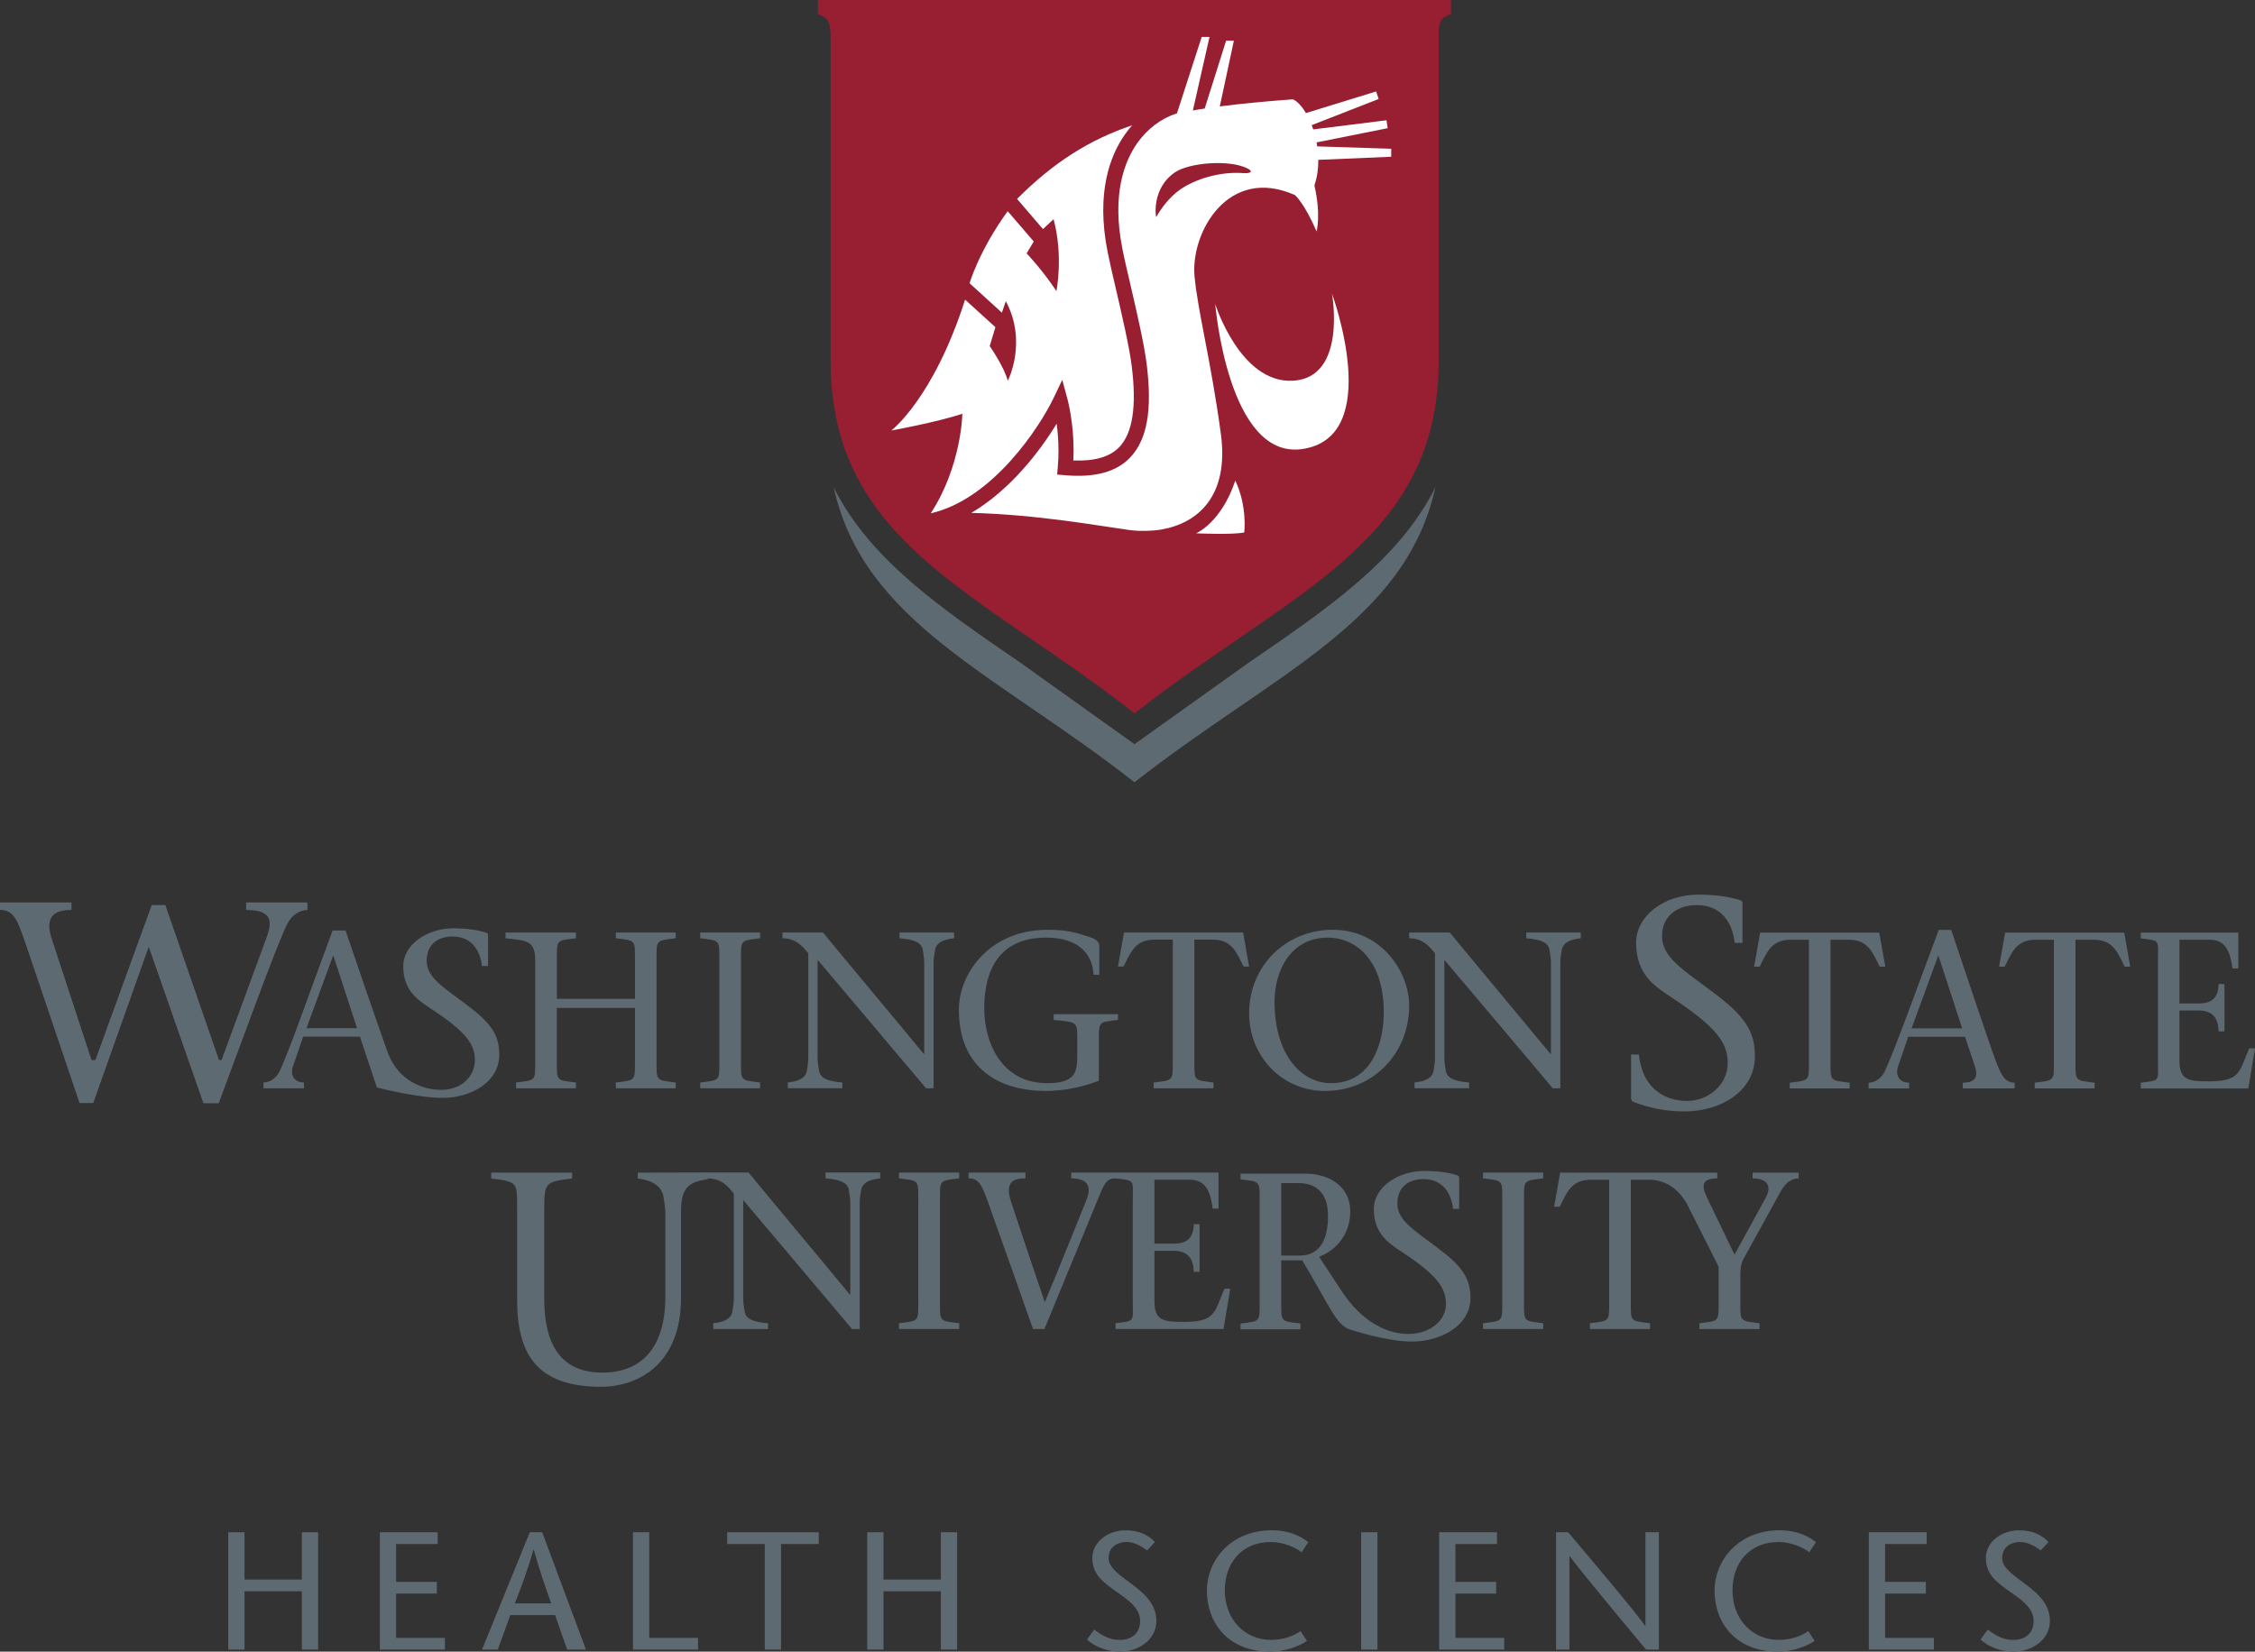 <?xml version="1.0" encoding="utf-8"?>
<!-- Generator: Adobe Illustrator 16.0.0, SVG Export Plug-In . SVG Version: 6.00 Build 0)  -->
<!DOCTYPE svg PUBLIC "-//W3C//DTD SVG 1.1//EN" "http://www.w3.org/Graphics/SVG/1.1/DTD/svg11.dtd">
<svg version="1.1" id="Layer_1" xmlns="http://www.w3.org/2000/svg" xmlns:xlink="http://www.w3.org/1999/xlink" x="0px" y="0px"
	 width="150px" height="109.895px" viewBox="0 0 150 109.895" enable-background="new 0 0 150 109.895" xml:space="preserve">
<rect x="0" y="0" width="150" height="109.895" fill="#333333" stroke="none"/>
<g>
	<path fill="#5E6A71" d="M21.161,109.761h-1.082v-3.882h-3.815v3.882h-1.082v-7.808h1.082v3.146h3.815v-3.146h1.082V109.761z"/>
	<path fill="#5E6A71" d="M29.116,102.734h-2.767v2.521h2.711v0.781h-2.711v2.944h3.246v0.781h-4.328v-7.808h3.848V102.734z"/>
	<path fill="#5E6A71" d="M36.066,101.953l2.911,7.808h-1.25l-0.803-2.298h-2.978l-0.836,2.298h-1.048l3.179-7.808H36.066z
		 M36.668,106.683c-0.391-1.082-0.77-2.164-1.16-3.569h-0.022c-0.401,1.406-0.814,2.488-1.238,3.569H36.668z"/>
	<path fill="#5E6A71" d="M42.103,101.953h1.082v7.027h3.246v0.781h-4.328V101.953z"/>
	<path fill="#5E6A71" d="M50.871,109.761v-7.027h-2.499v-0.781h6.09v0.781h-2.509v7.027H50.871z"/>
	<path fill="#5E6A71" d="M63.666,109.761h-1.082v-3.882H58.77v3.882h-1.082v-7.808h1.082v3.146h3.815v-3.146h1.082V109.761z"/>
	<path fill="#5E6A71" d="M76.308,103.158c-0.38-0.278-0.882-0.557-1.35-0.557c-0.781,0-1.216,0.457-1.216,1.06
		c0,0.558,0.48,0.97,1.484,1.695c1.07,0.781,1.695,1.495,1.695,2.499c0,1.238-1.171,2.042-2.42,2.042
		c-0.747,0-1.639-0.268-2.197-0.814l0.48-0.647c0.457,0.324,0.959,0.681,1.695,0.681c0.77,0,1.361-0.413,1.361-1.283
		c0-0.981-1.171-1.617-1.807-2.086c-0.647-0.501-1.372-0.981-1.372-2.085c0-1.049,1.016-1.841,2.231-1.841
		c0.814,0,1.495,0.291,1.93,0.781L76.308,103.158z"/>
	<path fill="#5E6A71" d="M86.582,103.281c-0.369-0.301-1.205-0.68-2.042-0.68c-1.93,0-3.067,1.383-3.067,3.212
		c0,1.974,1.361,3.301,3.067,3.301c0.848,0,1.517-0.268,1.974-0.58l0.425,0.647c-0.524,0.357-1.449,0.714-2.454,0.714
		c-2.789,0-4.204-1.907-4.204-4.06c0-1.963,1.538-4.016,4.338-4.016c1.115,0,1.896,0.391,2.41,0.792L86.582,103.281z"/>
	<path fill="#5E6A71" d="M90.543,109.761v-7.808h1.082v7.808H90.543z"/>
	<path fill="#5E6A71" d="M99.579,102.734h-2.767v2.521h2.711v0.781h-2.711v2.944h3.246v0.781H95.73v-7.808h3.849V102.734z"/>
	<path fill="#5E6A71" d="M110.344,109.761h-0.848c-1.695-2.03-4.605-5.532-5.074-6.213h-0.022v6.213h-0.893v-7.808h0.803
		c1.718,2.03,4.596,5.443,5.12,6.224h0.021v-6.224h0.893V109.761z"/>
	<path fill="#5E6A71" d="M120.351,103.281c-0.367-0.301-1.204-0.68-2.041-0.68c-1.929,0-3.066,1.383-3.066,3.212
		c0,1.974,1.36,3.301,3.066,3.301c0.848,0,1.518-0.268,1.976-0.58l0.423,0.647c-0.524,0.357-1.45,0.714-2.454,0.714
		c-2.787,0-4.205-1.907-4.205-4.06c0-1.963,1.54-4.016,4.339-4.016c1.116,0,1.897,0.391,2.409,0.792L120.351,103.281z"/>
	<path fill="#5E6A71" d="M128.161,102.734h-2.767v2.521h2.711v0.781h-2.711v2.944h3.246v0.781h-4.327v-7.808h3.848V102.734z"/>
	<path fill="#5E6A71" d="M135.748,103.158c-0.38-0.278-0.882-0.557-1.351-0.557c-0.781,0-1.215,0.457-1.215,1.06
		c0,0.558,0.479,0.97,1.483,1.695c1.07,0.781,1.694,1.495,1.694,2.499c0,1.238-1.171,2.042-2.42,2.042
		c-0.747,0-1.64-0.268-2.198-0.814l0.48-0.647c0.458,0.324,0.96,0.681,1.695,0.681c0.77,0,1.361-0.413,1.361-1.283
		c0-0.981-1.171-1.617-1.808-2.086c-0.646-0.501-1.372-0.981-1.372-2.085c0-1.049,1.015-1.841,2.231-1.841
		c0.814,0,1.494,0.291,1.93,0.781L135.748,103.158z"/>
</g>
<g>
	<g>
		<g>
			<path fill="#5E6A71" d="M95.617,83.021c-1.568-1.177-2.667-1.835-2.667-2.934c0-1.159,0.816-1.632,1.728-1.632
				c1.254,0,1.85,0.879,1.976,1.979h0.407v-2.056c0-0.078-0.016-0.142-0.109-0.171c-0.628-0.22-1.521-0.297-2.196-0.297
				c-1.805,0-3.371,1.112-3.371,2.525c0,0.763,0.211,1.31,0.518,1.729h-0.006c0.008,0.007,0.015,0.012,0.02,0.018
				c0.382,0.507,0.903,0.831,1.365,1.139c2.353,1.554,2.883,2.385,2.902,3.403c0.043,2.265-4.196,3.455-6.988-0.895l-1.449-2.205
				c1.141-0.444,2.071-1.495,2.071-3.02c0-1.735-1.496-2.514-2.988-2.514H82.52v0.383c1.331,0.159,1.272,0.089,1.272,1.463v6.66
				c0,1.382,0.059,1.304-1.272,1.466v0.385h3.983v-0.385c-1.334-0.162-1.276-0.084-1.276-1.466v-2.736h1.395
				c1.788,2.975,2.233,4.267,3.134,4.587c0.202,0.071,2.524,0.818,4.165,0.818c1.883,0,3.893-1.036,3.893-2.901
				C97.812,85.061,97.279,84.259,95.617,83.021z M86.459,83.542h-1.232v-4.824h1.14c1.079,0,1.972,0.561,1.972,2.176
				C88.338,82.567,87.745,83.542,86.459,83.542z"/>
			<path fill="#5E6A71" d="M56.68,88.431c0,0,0,0-7.243-8.582v6.575c0,0.311,0.061,0.564,0.087,0.802
				c0.077,0.536,0.584,0.744,1.564,0.819v0.386h-3.644v-0.386c0.717-0.076,1.205-0.283,1.278-0.819
				c0.031-0.238,0.091-0.491,0.091-0.802v-7.005c-0.415-0.535-0.88-1.011-1.724-1.011v-0.391h2.704
				c2.216,2.695,4.523,5.431,6.739,8.124h0.03v-6.115c0-0.313-0.061-0.564-0.091-0.803c-0.077-0.535-0.577-0.741-1.56-0.816v-0.391
				h3.643v0.391c-0.699,0.075-1.205,0.281-1.281,0.816c-0.029,0.239-0.087,0.49-0.087,0.803v8.405H56.68z"/>
			<path fill="#5E6A71" d="M62.525,86.57c0,1.386-0.059,1.31,1.278,1.474v0.386h-4.001v-0.386c1.341-0.165,1.28-0.088,1.28-1.474
				v-6.692c0-1.38,0.061-1.31-1.28-1.471v-0.385h4.001v0.385c-1.337,0.161-1.278,0.091-1.278,1.471V86.57z"/>
			<path fill="#5E6A71" d="M81.447,85.752c-0.684,1.593-0.58,2.205-2.735,2.205c-1.339,0-1.921-0.106-1.921-1.372v-3.36h1.252
				c0.995,0,1.339,0.524,1.366,1.4h0.386v-3.171h-0.386c-0.027,0.922-0.431,1.295-1.366,1.295h-1.252v-4.251h2.362
				c1.068,0,1.368,0.815,1.515,1.917h0.386v-2.393h-6.85h-2.946v0.385c1.009,0,1.396,0.459,1.025,1.398
				c-0.922,2.276-1.83,4.564-2.784,6.84c-0.772-2.259-1.633-4.816-2.21-6.572c-0.495-1.43,0.103-1.667,0.922-1.667v-0.385h-3.783
				v0.385c0.717,0,0.907,0.459,1.461,2.052c0.905,2.528,1.919,5.398,2.826,7.972h0.757c1.251-3.049,2.515-6.084,3.763-9.13
				c0.312-0.746,0.535-0.894,0.969-0.894c1.337,0.161,1.146,0.091,1.146,1.471v6.692c0,1.386,0.191,1.31-1.146,1.474v0.386h7.184
				l0.446-2.679H81.447z"/>
			<path fill="#5E6A71" d="M101.374,86.57c0,1.386-0.063,1.31,1.277,1.474v0.386h-4.002v-0.386c1.34-0.165,1.281-0.088,1.281-1.474
				v-6.692c0-1.38,0.059-1.31-1.281-1.471v-0.385h4.002v0.385c-1.341,0.161-1.277,0.091-1.277,1.471V86.57z"/>
			<path fill="#5E6A71" d="M116.583,78.022v0.385c0.877,0,1.353,0.429,0.846,1.337l-2.05,3.736l-1.801-3.736
				c-0.373-0.774-0.475-1.337,0.653-1.337v-0.385h-2.493h-1.031h-6.926l-0.403,2.271h0.373c0.488-0.98,0.786-1.795,2.08-1.795h1.208
				v8.072c0,1.386,0.058,1.31-1.281,1.474v0.386h4.001v-0.386c-1.338-0.165-1.28-0.088-1.28-1.474v-8.072h1.207
				c1.218,0,2.039,0.727,2.541,1.631l2.094,4.154v2.287c0,1.386,0.061,1.31-1.277,1.474v0.386h3.998v-0.386
				c-1.335-0.165-1.277-0.088-1.277-1.474v-1.666c0-0.37,0.029-0.789,0.18-1.085l2.482-4.506c0.402-0.714,0.804-0.906,1.22-0.906
				v-0.385H116.583z"/>
			<path fill="#5E6A71" d="M47.106,78.013l-4.688,0.012v0.389c0.939,0.101,1.621,0.514,1.719,1.236
				c0.04,0.317,0.122,0.657,0.122,1.078v5.56c0,3.203-1.443,5.041-4.182,5.041c-2.981,0-3.875-2.139-3.875-4.941v-5.86
				c0-1.86,0.054-1.893,1.855-2.113v-0.389h-5.383v0.389c1.804,0.22,1.724,0.253,1.724,2.113v5.961c0,3.62,1.32,5.783,5.578,5.783
				c2.58,0,5.324-1.601,5.324-5.903v-5.641c0-0.035,0-0.067,0-0.1c-0.018-1.736,0.657-1.989,1.794-2.173L47.106,78.013z"/>
		</g>
		<g>
			<path fill="#5E6A71" d="M37.04,70.561c0,1.377-0.06,1.303,1.272,1.466v0.384h-3.983v-0.384c1.333-0.163,1.274-0.089,1.274-1.466
				v-6.666c0-1.375-0.642-1.301-1.973-1.464v-0.383h4.682v0.383c-1.332,0.163-1.272,0.089-1.272,1.464v2.565h5.198v-2.565
				c0-1.375,0.057-1.301-1.274-1.464v-0.383h3.983v0.383c-1.332,0.163-1.274,0.089-1.274,1.464v6.666
				c0,1.377-0.058,1.303,1.274,1.466v0.384h-3.983v-0.384c1.332-0.163,1.274-0.089,1.274-1.466v-3.497H37.04V70.561z"/>
			<path fill="#5E6A71" d="M49.289,70.561c0,1.377-0.061,1.303,1.271,1.466v0.384h-3.981v-0.384
				c1.332-0.163,1.272-0.089,1.272-1.466v-6.666c0-1.375,0.06-1.301-1.272-1.464v-0.383h3.981v0.383
				c-1.332,0.163-1.271,0.089-1.271,1.464V70.561z"/>
			<path fill="#5E6A71" d="M61.599,72.411c-2.355-2.783-4.799-5.702-7.211-8.546v6.548c0,0.308,0.059,0.562,0.09,0.798
				c0.073,0.535,0.576,0.738,1.552,0.815v0.384h-3.626v-0.384c0.709-0.077,1.199-0.28,1.274-0.815
				c0.028-0.237,0.089-0.49,0.089-0.798v-6.977c-0.417-0.532-0.875-1.006-1.719-1.006v-0.383h2.695
				c2.207,2.678,4.501,5.403,6.708,8.083h0.028v-6.084c0-0.312-0.058-0.565-0.089-0.801c-0.072-0.534-0.577-0.739-1.555-0.814
				v-0.383h3.629v0.383c-0.695,0.075-1.199,0.28-1.274,0.814c-0.029,0.236-0.089,0.489-0.089,0.801v8.366H61.599z"/>
			<path fill="#5E6A71" d="M63.782,67.169c0-2.28,1.926-5.304,5.923-5.304c1.435,0,2.116,0.268,2.843,0.507
				c0.413,0.133,0.577,0.338,0.577,0.576v1.91H72.74c-0.043-1.185-0.8-2.472-3.153-2.472c-3.096,0-4.104,2.131-4.116,4.663
				c-0.016,2.339,1.168,5.022,4.175,5.022c1.851,0,2.013-0.684,2.013-1.837v-0.904c0-1.379,0.058-1.302-1.571-1.466v-0.383h4.28
				v0.383c-1.332,0.164-1.272,0.087-1.272,1.466v2.578c-0.948,0.37-2.191,0.681-3.539,0.681
				C66.522,72.59,63.782,71.138,63.782,67.169z"/>
			<path fill="#5E6A71" d="M79.449,70.561c0,1.377-0.059,1.303,1.272,1.466v0.384h-3.982v-0.384
				c1.331-0.163,1.272-0.089,1.272-1.466V62.52h-1.201c-1.289,0-1.583,0.812-2.073,1.791h-0.37l0.401-2.263h7.922l0.399,2.263
				h-0.369c-0.488-0.979-0.784-1.791-2.073-1.791h-1.199V70.561z"/>
			<path fill="#5E6A71" d="M83.091,67.42c0-3.201,2.487-5.555,5.568-5.555c3.212,0,5.077,2.771,5.077,5.053
				c0,3.125-2.339,5.671-5.612,5.671C85.296,72.59,83.091,70.295,83.091,67.42z M92.048,67.362c0-3.54-1.909-4.975-3.717-4.975
				c-2.516,0-3.551,2.25-3.551,4.264c0,3.584,1.834,5.421,3.744,5.421C91.279,72.072,92.048,69.347,92.048,67.362z"/>
			<path fill="#5E6A71" d="M103.289,72.411c-2.356-2.783-4.797-5.702-7.213-8.546v6.548c0,0.308,0.06,0.562,0.091,0.798
				c0.073,0.535,0.577,0.738,1.553,0.815v0.384h-3.627v-0.384c0.711-0.077,1.199-0.28,1.273-0.815
				c0.03-0.237,0.089-0.49,0.089-0.798v-6.977c-0.414-0.532-0.873-1.006-1.719-1.006v-0.383h2.697
				c2.207,2.678,4.499,5.403,6.708,8.083h0.027v-6.084c0-0.312-0.06-0.565-0.089-0.801c-0.073-0.534-0.575-0.739-1.555-0.814v-0.383
				h3.628v0.383c-0.696,0.075-1.198,0.28-1.273,0.814c-0.029,0.236-0.089,0.489-0.089,0.801v8.366H103.289z"/>
			<path fill="#5E6A71" d="M20.38,60.064v-0.016h-4.006v0.497c1.546,0.017,1.799,0.568,1.393,1.737l-3.031,8.254h-0.167
				l-3.57-10.318h-0.905l-3.75,10.318H6.089l-2.688-8.199c-0.382-1.298,0.152-1.792,1.353-1.792v-0.497H0v0.497
				c1.011,0,1.192,0.786,1.841,2.651l3.452,10.201h0.908l3.692-10.404l3.638,10.414h1.016c1.557-4.143,3.75-10.269,4.555-11.918
				c0.3-0.619,0.842-0.938,1.349-0.938v-0.486H20.38z"/>
			<path fill="#5E6A71" d="M31.031,66.849c-1.559-1.169-2.65-1.823-2.65-2.914c0-1.152,0.811-1.622,1.715-1.622
				c1.247,0,1.837,0.874,1.963,1.965h0.404v-2.042c0-0.078-0.016-0.14-0.11-0.171c-0.622-0.218-1.511-0.297-2.181-0.297
				c-1.792,0-3.349,1.107-3.349,2.51c0,0.76,0.209,1.301,0.516,1.717h-0.005c0.005,0.006,0.012,0.011,0.019,0.017
				c0.376,0.505,0.895,0.826,1.354,1.133c2.338,1.542,2.883,2.368,2.883,3.381c0,0.942-0.708,1.886-2.01,1.979
				c-1.333,0.096-3.049-0.549-3.771-2.421c-0.64-1.794-1.944-5.568-2.824-8.172h-0.859c-1.229,3.273-2.894,8.071-3.532,9.374
				c-0.235,0.489-0.664,0.741-1.065,0.741v0.385h0.64h2.054v-0.385c-0.65,0-0.931-0.489-0.739-1.067l0.682-1.985h3.776l0.636,1.91
				l0.492,1.472c0,0,2.648,0.693,4.37,0.693c1.87,0,3.771-1.029,3.771-2.882C33.211,68.873,32.681,68.079,31.031,66.849z
				 M20.388,68.412l1.763-4.812h0.029l1.571,4.812H20.388z"/>
		</g>
		<g>
			<path fill="#5E6A71" d="M115.391,62.737c-0.158-1.397-0.917-2.513-2.509-2.513c-1.157,0-2.325,0.598-2.325,2.071
				c0,1.396,1.395,2.231,3.389,3.727c2.109,1.574,2.789,2.59,2.789,4.244c0,2.37-2.299,3.685-4.688,3.685
				c-1.277,0-2.374-0.241-3.409-0.638c-0.079-0.04-0.14-0.12-0.14-0.276v-2.873h0.518c0.222,2.21,1.672,3.088,3.209,3.088
				c1.414,0,2.7-1.076,2.7-2.53c0-1.296-0.697-2.353-3.685-4.321c-1.076-0.717-2.409-1.497-2.409-3.665
				c0-1.799,1.856-3.211,4.148-3.211c0.858,0,1.993,0.099,2.789,0.38c0.121,0.036,0.14,0.12,0.14,0.219v2.612H115.391z"/>
			<path fill="#5E6A71" d="M121.762,70.571c0,1.38-0.058,1.301,1.276,1.469v0.381h-3.986V72.04c1.333-0.168,1.275-0.089,1.275-1.469
				v-8.045h-1.202c-1.289,0-1.585,0.816-2.073,1.792h-0.367l0.397-2.264h7.924l0.401,2.264h-0.371
				c-0.488-0.976-0.785-1.792-2.071-1.792h-1.203V70.571z"/>
			<path fill="#5E6A71" d="M126.933,68.984l-0.679,1.986c-0.193,0.58,0.088,1.069,0.739,1.069v0.381h-2.696V72.04
				c0.399,0,0.829-0.257,1.066-0.743c0.637-1.306,2.369-6.146,3.6-9.422h0.828c1.008,2.977,2.518,7.543,3.021,8.859
				c0.329,0.826,0.564,1.305,1.201,1.305v0.381h-3.452V72.04c0.933,0,1.025-0.489,0.788-1.144l-0.64-1.912H126.933z M130.52,68.423
				l-1.57-4.815h-0.029l-1.765,4.815H130.52z"/>
			<path fill="#5E6A71" d="M138.06,70.571c0,1.38-0.06,1.301,1.272,1.469v0.381h-3.985V72.04c1.334-0.168,1.276-0.089,1.276-1.469
				v-8.045h-1.201c-1.29,0-1.583,0.816-2.074,1.792h-0.372l0.403-2.264h7.924l0.397,2.264h-0.371
				c-0.484-0.976-0.78-1.792-2.069-1.792h-1.2V70.571z"/>
			<path fill="#5E6A71" d="M142.401,72.04c1.335-0.168,1.144-0.089,1.144-1.469v-6.667c0-1.377,0.191-1.304-1.144-1.466v-0.383
				h6.488v2.38h-0.387c-0.148-1.092-0.441-1.908-1.508-1.908h-2.019v4.241h1.244c0.933,0,1.335-0.372,1.361-1.291h0.387v3.152
				h-0.387c-0.026-0.876-0.367-1.394-1.361-1.394h-1.244v3.347c0,1.263,0.58,1.369,1.914,1.369c2.147,0,2.043-0.609,2.726-2.194H150
				l-0.446,2.665h-7.152V72.04z"/>
		</g>
	</g>
	<g>
		<g>
			<g>
				<g>
					<path fill="#5E6A71" d="M83.051,44.1l-7.586,5.414L67.885,44.1c-5.39-3.694-10.009-6.861-12.429-11.672
						c2,9.019,10.794,12.39,20.008,19.622c9.216-7.232,18.016-10.604,20.015-19.622C93.059,37.238,88.439,40.406,83.051,44.1z"/>
					<g>
						<path fill="#981E32" d="M54.409,0v0.946c0.585,0.203,0.779,0.389,0.842,1.247V23.99c0,12.125,9.84,15.328,20.221,23.475
							c10.382-8.146,20.228-11.349,20.228-23.475V1.949c0.077-0.661,0.288-0.822,0.814-1.003V0H54.409z"/>
					</g>
				</g>
			</g>
		</g>
		<g>
			<g>
				<g>
					<path fill="#FFFFFF" d="M79.566,35.485c0,0,1.684-0.718,2.603-3.507c0.812,1.7,0.598,3.449,0.598,3.449
						C82.024,35.594,79.566,35.485,79.566,35.485z"/>
					<path fill="#FFFFFF" d="M88.602,19.54c0,0,1.023,5.601-2.606,5.793c-3.504,0.184-5.16-5.103-5.16-5.103
						s0.848,10.332,5.76,9.652C92.131,29.116,88.602,19.54,88.602,19.54z"/>
				</g>
			</g>
			<path fill="#FFFFFF" d="M61.915,34.152c0.002,0,0.005,0,0.007,0c4.098-0.935,7.232-5.73,8.154-7.655l0.584-1.221l0.354,1.307
				c0.018,0.073,0.401,1.51,0.401,3.411c0,0.208-0.007,0.426-0.018,0.645c1.414,0.053,2.421-0.233,3.051-0.885
				c0.898-0.938,1.17-2.704,0.832-5.407c-0.164-1.294-0.642-3.353-1.062-5.168c-0.218-0.927-0.42-1.805-0.542-2.425
				c-0.79-3.972,0.188-6.436,1.15-7.803c0.151-0.217,0.315-0.421,0.488-0.617c-2.831,0.958-5.208,2.446-7.661,4.901l1.724,2.009
				l0.706-0.66c0.664,2.49,0.187,4.786,0.187,4.786c-0.908-1.387-1.98-2.51-1.98-2.51l0.473-0.792l-1.555-1.812l-0.181-0.201
				c-1.911,2.633-2.531,4.791-2.531,4.791l1.358,1.238l0.79,0.719l0.263-0.762c1.459,2.737,0.129,5.296,0.129,5.296
				c-0.243-0.935-1.201-2.312-1.201-2.312l0.378-1.255l-2.017-1.833c-2.099,6.577-4.907,8.709-4.907,8.709s3.039-0.549,4.726-1.117
				C64.014,27.529,63.966,30.995,61.915,34.152z"/>
			<path fill="#FFFFFF" d="M92.539,10.43l-4.846,0.206c0.005,0.574-0.073,1.151-0.26,1.698c0.453,1.986,0.143,3.063,0.143,3.063
				c-0.814-1.893-1.435-2.416-1.435-2.416c-4.448-1.987-6.948,2.499-6.682,5.393c0.22,2.376,1.077,5.532,1.75,10.48
				c0.566,4.165-1.537,5.962-3.959,6.377c-0.052,0.009-0.103,0.019-0.156,0.027c-0.013,0-0.024,0.005-0.037,0.005
				c-0.391,0.05-0.811,0.069-1.251,0.056c-0.016,0-0.031,0-0.043,0c-0.049,0-0.098-0.006-0.145-0.006
				c-0.188-0.012-0.377-0.03-0.562-0.056C73.176,35,68.961,34.231,64.61,34.126c2.559-1.5,4.562-4.093,5.677-5.935
				c0.068,0.511,0.122,1.132,0.122,1.817c0,0.342-0.014,0.698-0.047,1.067l-0.042,0.499l0.5,0.045
				c2.003,0.174,3.427-0.209,4.348-1.169c1.141-1.187,1.49-3.167,1.107-6.229c-0.169-1.347-0.652-3.43-1.078-5.271
				c-0.216-0.921-0.42-1.79-0.537-2.396c-0.72-3.62,0.136-5.818,0.983-7.024c0.667-0.947,1.584-1.638,2.59-1.972
				c0.018-0.001,0.033-0.006,0.053-0.006l1.65-5.097h0.52l-1.108,4.896c0.258-0.049,0.52-0.089,0.786-0.128l1.424-4.514h0.517
				l-0.935,4.372c1.478-0.192,3.08-0.339,4.858-0.473c0.289,0.121,0.596,0.453,0.873,0.916l4.666-1.439l0.17,0.502l-4.456,1.74
				c0.035,0.09,0.068,0.188,0.103,0.283l4.873-0.607l0.081,0.526l-4.732,0.946c0.018,0.089,0.031,0.177,0.044,0.266l4.926,0.157
				L92.539,10.43z M78.499,12.615c0.977-0.687,2.64-1.216,4.198-1.097c0.397,0.033,0.73-0.071,0.303-0.301
				c-1.168-0.615-3.885-0.407-4.848,0.253c-1.543,1.055-1.281,2.931-1.244,2.976C77.215,13.908,77.737,13.152,78.499,12.615z"/>
		</g>
	</g>
</g>
</svg>
